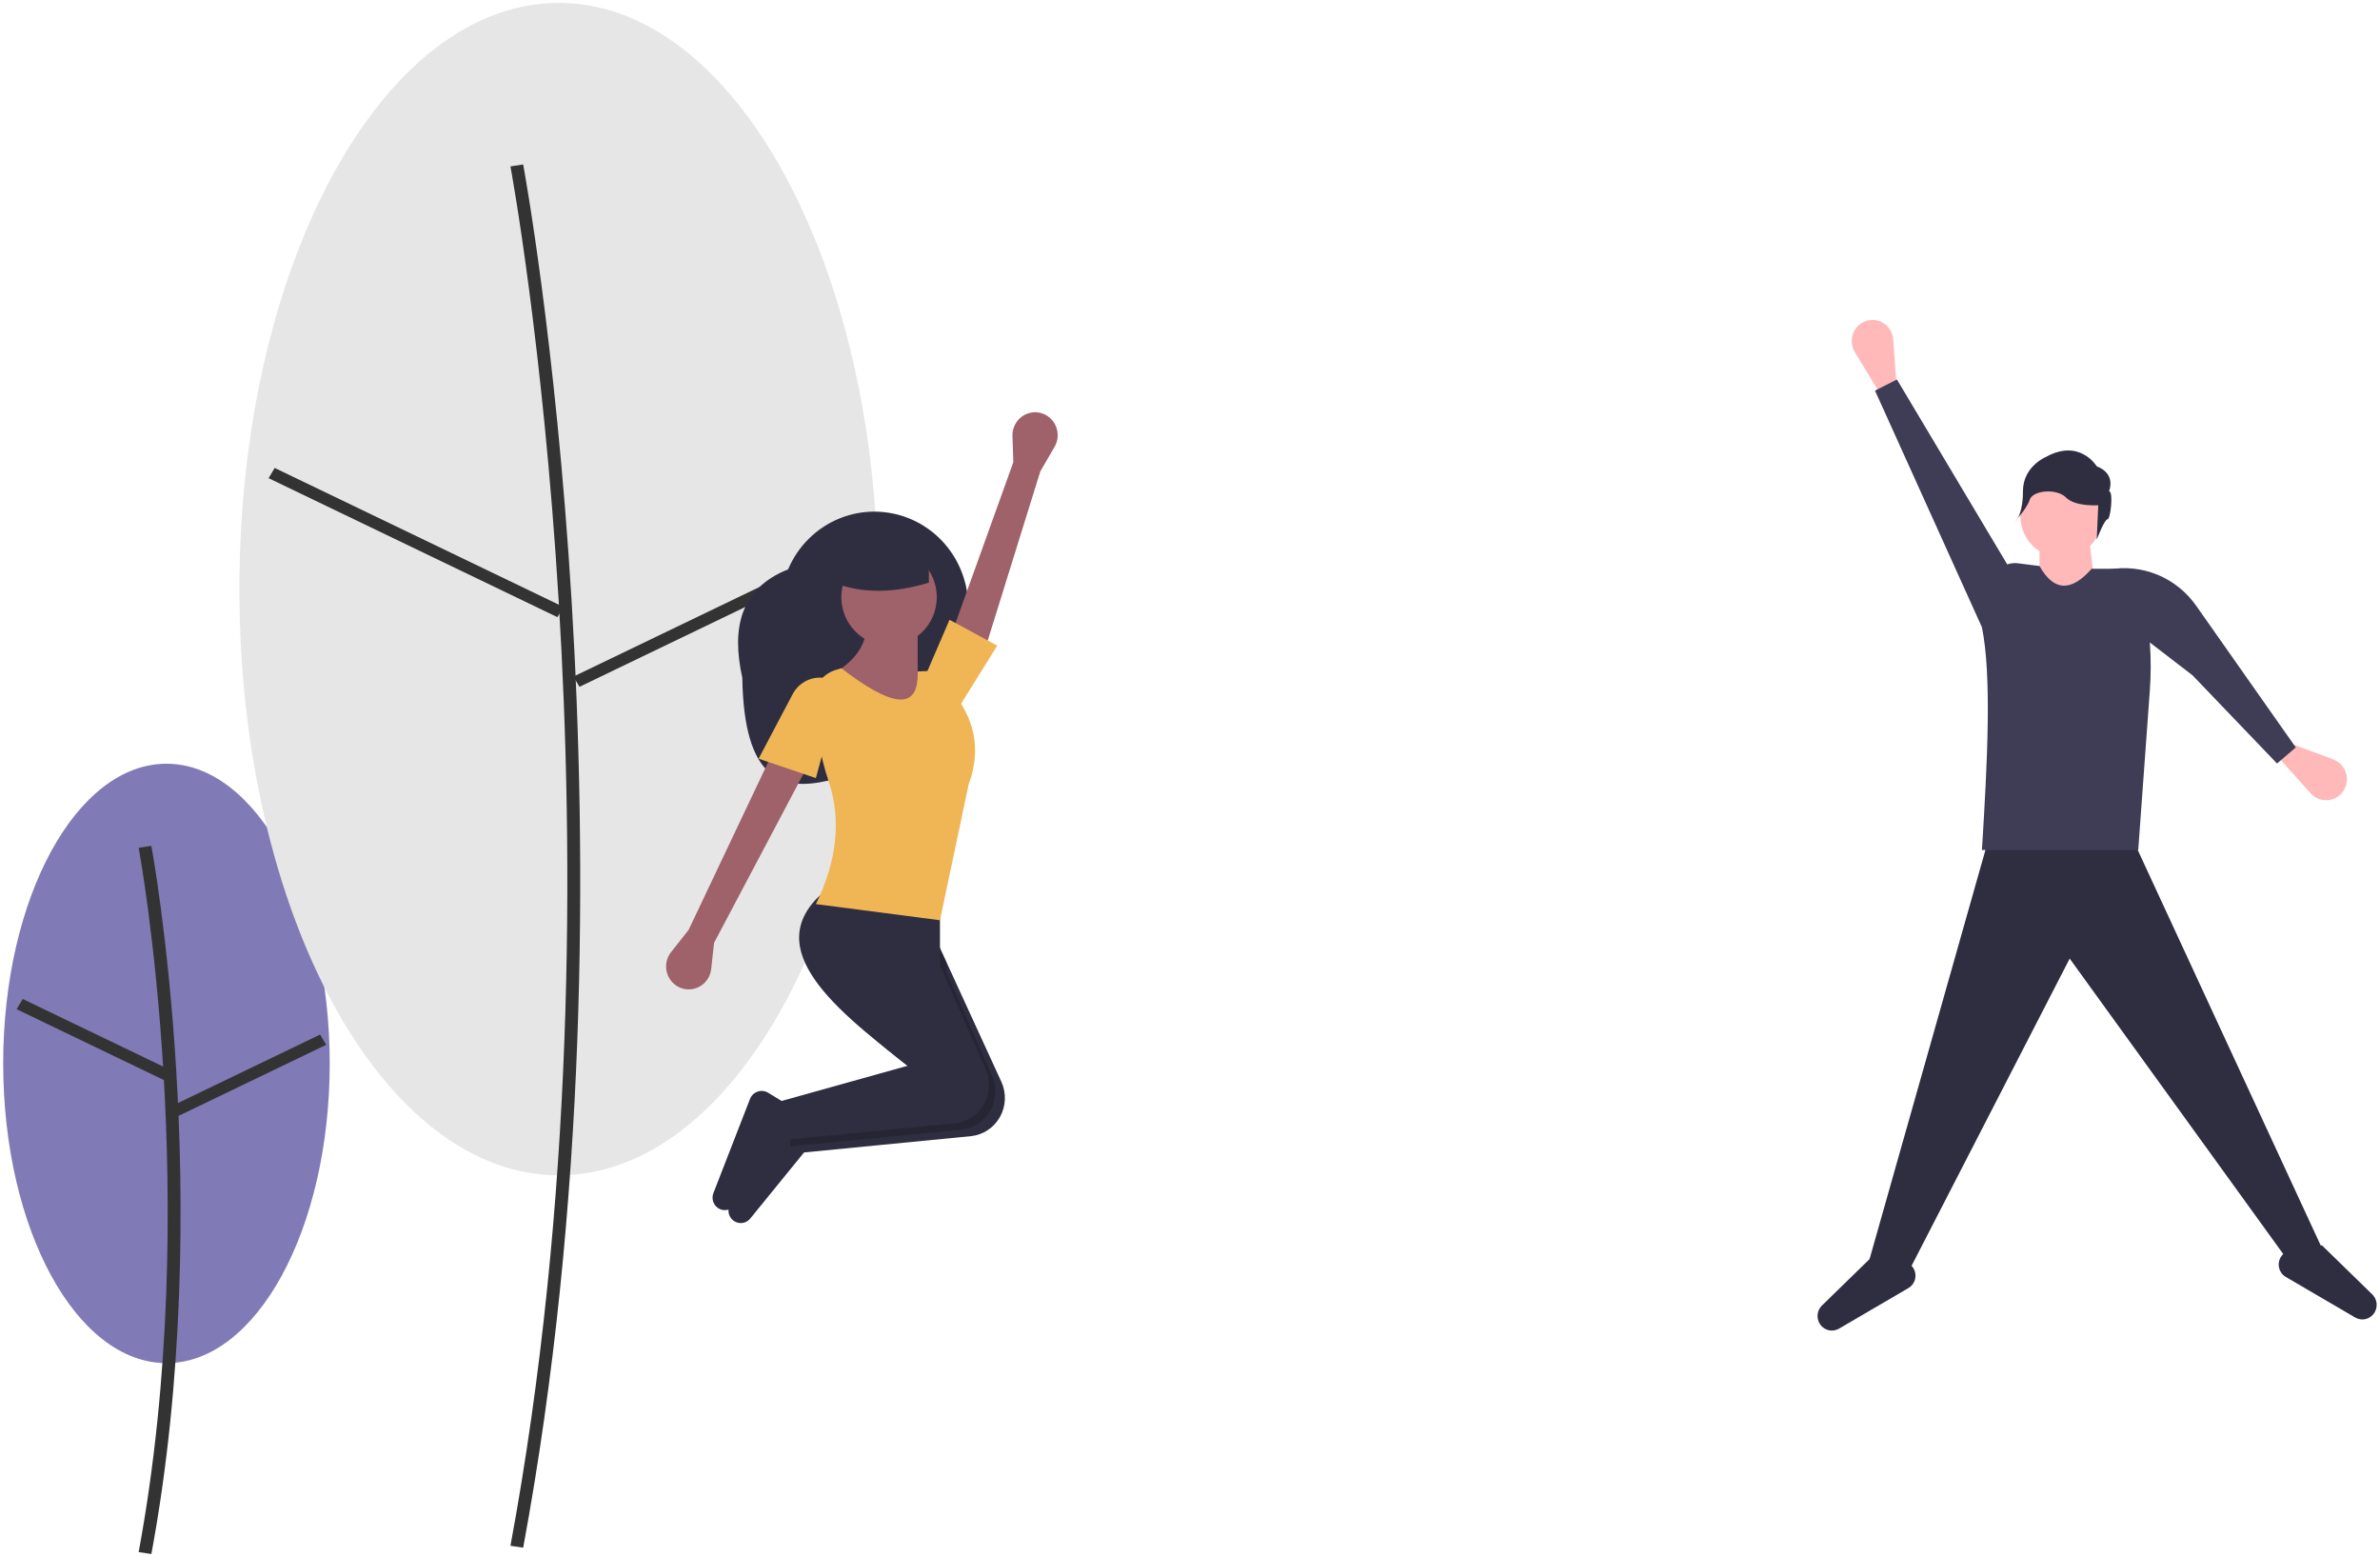 <svg width="523" height="342" viewBox="0 0 523 342" fill="none" xmlns="http://www.w3.org/2000/svg">
<path d="M36.579 299.454C56.394 299.454 72.457 269.977 72.457 233.615C72.457 197.253 56.394 167.775 36.579 167.775C16.764 167.775 0.701 197.253 0.701 233.615C0.701 269.977 16.764 299.454 36.579 299.454Z" fill="#807BB7"/>
<path d="M33.266 341.383C47.635 263.844 33.41 186.585 33.265 185.814L30.47 186.24C30.615 187.007 44.758 263.86 30.469 340.964L33.266 341.383Z" fill="#333333"/>
<path d="M4.992 219.457L3.654 221.706L36.098 237.313L37.435 235.064L4.992 219.457Z" fill="#333333"/>
<path d="M70.339 227.275L37.899 242.891L39.237 245.14L71.677 229.524L70.339 227.275Z" fill="#333333"/>
<path d="M122.783 258.188C161.538 258.188 192.956 200.534 192.956 129.414C192.956 58.295 161.538 0.641 122.783 0.641C84.027 0.641 52.61 58.295 52.61 129.414C52.61 200.534 84.027 258.188 122.783 258.188Z" fill="#E6E6E6"/>
<path d="M114.967 339.997C143.034 188.539 115.25 37.634 114.966 36.127L112.171 36.553C112.454 38.056 140.157 188.556 112.17 339.578L114.967 339.997Z" fill="#333333"/>
<path d="M60.362 102.798L59.025 105.047L122.482 135.573L123.819 133.325L60.362 102.798Z" fill="#333333"/>
<path d="M189.452 118.09L126.004 148.633L127.342 150.881L190.79 120.339L189.452 118.09Z" fill="#333333"/>
<g clip-path="url(#clip0)">
<path d="M163.118 148.876C163.478 171.4 171.771 173.838 181.956 171.489C193.591 168.805 203.141 160.394 207.848 149.265L211.094 141.589C213.252 136.487 213.324 130.723 211.296 125.566C209.267 120.409 205.303 116.282 200.276 114.091H200.276C197.787 113.007 195.112 112.43 192.404 112.395C189.695 112.36 187.006 112.867 184.491 113.886C181.975 114.906 179.682 116.418 177.742 118.337C175.802 120.257 174.254 122.545 173.186 125.071C162.74 129.236 160.678 137.859 163.118 148.876Z" fill="#2F2E41"/>
<path d="M228.609 103.543L231.735 98.173C232.117 97.518 232.347 96.783 232.409 96.024C232.471 95.265 232.363 94.501 232.093 93.791C231.822 93.08 231.397 92.441 230.849 91.921C230.301 91.401 229.643 91.014 228.927 90.789C228.17 90.551 227.369 90.5 226.589 90.641C225.809 90.781 225.074 91.108 224.444 91.596C223.814 92.083 223.308 92.716 222.968 93.442C222.628 94.168 222.464 94.966 222.49 95.77L222.674 101.542L207.983 142.408L215.994 144.106L228.609 103.543Z" fill="#9F616A"/>
<path d="M151.319 204.286L147.471 209.149C147.002 209.743 146.67 210.437 146.502 211.179C146.335 211.921 146.334 212.693 146.502 213.435C146.67 214.177 147.001 214.872 147.471 215.465C147.941 216.059 148.537 216.538 149.214 216.864C149.93 217.209 150.716 217.375 151.508 217.349C152.299 217.323 153.073 217.105 153.765 216.714C154.457 216.322 155.046 215.769 155.485 215.099C155.923 214.43 156.197 213.664 156.285 212.865L156.913 207.125L177.19 168.8L169.499 165.961L151.319 204.286Z" fill="#9F616A"/>
<path d="M175.093 244.741L175.659 251.647L175.792 253.258L213.451 249.581C214.749 249.433 215.995 248.976 217.086 248.247C218.177 247.518 219.084 246.538 219.731 245.386C220.379 244.235 220.75 242.945 220.815 241.62C220.879 240.296 220.634 238.975 220.101 237.764L207.956 211.299L203.76 202.157L185.581 197.899C170.59 209.545 184.077 222.399 201.047 235.401C201.712 235.912 202.383 236.423 203.061 236.934L175.093 244.741Z" fill="#2F2E41"/>
<path d="M162.403 268.654C162.862 268.72 163.33 268.666 163.762 268.496C164.194 268.327 164.576 268.047 164.872 267.684L177.19 252.548L176.491 245.451L172.291 242.893C171.947 242.683 171.563 242.553 171.164 242.509C170.766 242.466 170.363 242.511 169.984 242.642C169.604 242.773 169.257 242.986 168.967 243.266C168.677 243.547 168.451 243.888 168.303 244.266L160.269 264.927C160.119 265.313 160.057 265.728 160.087 266.142C160.118 266.555 160.241 266.957 160.446 267.315C160.652 267.674 160.934 267.981 161.273 268.212C161.612 268.444 161.998 268.595 162.403 268.654Z" fill="#2F2E41"/>
<path opacity="0.2" d="M172.995 243.322L173.694 251.838L175.659 251.647L211.354 248.162C212.652 248.013 213.897 247.556 214.988 246.827C216.079 246.098 216.986 245.118 217.634 243.967C218.282 242.815 218.653 241.525 218.717 240.201C218.781 238.876 218.537 237.555 218.003 236.345L207.956 213.513V211.298L203.76 202.157L185.581 197.899C170.59 209.545 184.077 222.399 201.047 235.401L200.963 235.514L172.995 243.322Z" fill="black"/>
<path d="M158.907 265.815C159.366 265.882 159.834 265.827 160.266 265.658C160.698 265.488 161.08 265.208 161.375 264.845L173.694 249.709L172.995 242.612L168.795 240.054C168.451 239.844 168.067 239.714 167.668 239.67C167.27 239.627 166.867 239.672 166.487 239.803C166.108 239.934 165.761 240.147 165.471 240.427C165.181 240.708 164.954 241.049 164.807 241.427L156.773 262.088C156.623 262.474 156.561 262.889 156.591 263.303C156.622 263.716 156.745 264.118 156.95 264.476C157.155 264.835 157.438 265.142 157.777 265.374C158.116 265.605 158.502 265.756 158.907 265.815Z" fill="#2F2E41"/>
<path d="M171.596 241.902L172.296 250.419L209.955 246.741C211.253 246.593 212.498 246.136 213.59 245.407C214.681 244.678 215.588 243.699 216.236 242.547C216.884 241.396 217.255 240.106 217.32 238.782C217.385 237.458 217.141 236.137 216.608 234.926L206.557 212.093V199.318L182.085 195.06C166.504 207.164 181.685 220.572 199.565 234.095L171.596 241.902Z" fill="#2F2E41"/>
<path d="M195.37 141.83C201.162 141.83 205.858 137.064 205.858 131.184C205.858 125.305 201.162 120.538 195.37 120.538C189.577 120.538 184.881 125.305 184.881 131.184C184.881 137.064 189.577 141.83 195.37 141.83Z" fill="#9F616A"/>
<path d="M181.385 148.927L196.069 158.864L208.655 156.025L201.663 148.927V138.281L190.475 137.572C190.24 141.823 187.84 145.713 181.385 148.927Z" fill="#9F616A"/>
<path d="M179.288 198.609L206.557 202.157L212.85 172.349C215.773 164.436 214.096 157.445 208.683 151.203C208.476 150.152 207.925 149.204 207.119 148.512C206.313 147.82 205.3 147.426 204.245 147.394L201.663 147.508C201.955 156.921 195.122 154.654 184.881 146.798L183.645 147.175C182.046 147.662 180.674 148.716 179.779 150.146C178.883 151.576 178.525 153.285 178.77 154.961L179.898 162.687C180.376 165.75 181.118 168.764 182.117 171.694C184.913 180.176 183.914 189.154 179.288 198.609Z" fill="#F0B656"/>
<path d="M166.702 166.671L179.288 170.929L184.881 150.347L182.986 149.473C181.415 148.748 179.631 148.657 177.996 149.218C176.362 149.779 174.998 150.951 174.183 152.495L166.702 166.671Z" fill="#F0B656"/>
<path d="M203.76 147.508L210.752 155.315L219.143 141.83L208.654 136.152L203.76 147.508Z" fill="#F0B656"/>
<path d="M183.133 127.99C189.724 130.513 196.758 130.251 204.11 127.99V119.474H183.133V127.99Z" fill="#2F2E41"/>
<path d="M510.243 274.189L503.012 277.247L454.808 210.581L419.86 278.47L410.822 276.636L437.334 183.058H468.064L510.243 274.189Z" fill="#2F2E41"/>
<path d="M519.944 289.741C519.543 289.852 519.124 289.881 518.712 289.827C518.3 289.773 517.903 289.637 517.543 289.427L502.294 280.515C501.882 280.275 501.53 279.941 501.266 279.541C501.002 279.14 500.832 278.683 500.77 278.205C500.708 277.727 500.755 277.241 500.907 276.785C501.06 276.328 501.314 275.913 501.649 275.572L503.012 274.189L510.243 273.577L521.297 284.348C521.699 284.74 521.991 285.233 522.144 285.777C522.297 286.321 522.305 286.897 522.168 287.445C522.03 287.993 521.752 288.494 521.361 288.898C520.97 289.301 520.481 289.592 519.944 289.741Z" fill="#2F2E41"/>
<path d="M401.724 292.187C402.125 292.298 402.543 292.328 402.955 292.274C403.367 292.22 403.765 292.084 404.125 291.873L419.374 282.962C419.785 282.721 420.137 282.388 420.401 281.987C420.665 281.586 420.835 281.129 420.897 280.652C420.96 280.174 420.913 279.688 420.76 279.231C420.608 278.774 420.354 278.36 420.018 278.019L418.655 276.635L411.424 276.024L400.371 286.795C399.969 287.187 399.676 287.68 399.523 288.224C399.37 288.768 399.362 289.343 399.5 289.891C399.637 290.439 399.915 290.941 400.306 291.344C400.697 291.748 401.186 292.038 401.724 292.187Z" fill="#2F2E41"/>
<path d="M416.847 85.811L413.835 87.646L407.591 77.348C407.208 76.715 406.98 75.998 406.926 75.258C406.873 74.517 406.996 73.774 407.285 73.092C407.574 72.41 408.02 71.808 408.586 71.337C409.152 70.867 409.821 70.541 410.537 70.388C411.174 70.252 411.832 70.256 412.467 70.399C413.102 70.542 413.699 70.822 414.219 71.218C414.739 71.615 415.17 72.12 415.481 72.7C415.793 73.279 415.98 73.92 416.028 74.578L416.847 85.811Z" fill="#FFB9B9"/>
<path d="M500.305 165.987L501.555 162.654L512.735 166.828C513.422 167.085 514.038 167.505 514.531 168.054C515.024 168.602 515.38 169.263 515.568 169.981C515.757 170.698 515.773 171.451 515.615 172.176C515.456 172.901 515.129 173.577 514.659 174.147C514.242 174.653 513.723 175.063 513.136 175.349C512.55 175.635 511.91 175.791 511.26 175.805C510.61 175.82 509.964 175.693 509.366 175.433C508.767 175.174 508.231 174.787 507.792 174.3L500.305 165.987Z" fill="#FFB9B9"/>
<path d="M453 122.508C457.992 122.508 462.039 118.4 462.039 113.334C462.039 108.267 457.992 104.159 453 104.159C448.009 104.159 443.962 108.267 443.962 113.334C443.962 118.4 448.009 122.508 453 122.508Z" fill="#FFB9B9"/>
<path d="M460.834 132.905H448.18V118.838L459.026 117.615L460.834 132.905Z" fill="#FFB9B9"/>
<path d="M469.872 186.728H435.526C436.737 167.276 437.696 148.478 435.526 137.798L437.523 128.068C437.8 126.72 438.567 125.527 439.67 124.726C440.774 123.925 442.134 123.576 443.481 123.747L448.18 124.343C451.362 130.022 455.209 129.967 459.628 124.954H465.289C466.043 124.954 466.791 125.107 467.486 125.404C468.182 125.7 468.813 126.135 469.341 126.682C469.869 127.229 470.285 127.877 470.563 128.589C470.842 129.301 470.977 130.063 470.962 130.828C472.437 137.682 472.927 144.715 472.419 151.711L469.872 186.728Z" fill="#3F3D56"/>
<path d="M412.027 85.811L416.847 83.365L442.757 126.789L435.527 137.798L412.027 85.811Z" fill="#3F3D56"/>
<path d="M500.373 167.727L504.493 164.2L482.603 133.066C480.462 130.02 477.51 127.656 474.092 126.252C470.675 124.847 466.935 124.46 463.309 125.136L462.618 125.265L470.895 139.968L481.797 148.346L500.373 167.727Z" fill="#3F3D56"/>
<path d="M463.453 107.918C463.453 107.918 465.142 104.146 460.751 102.432C460.751 102.432 457.035 96.261 449.604 100.375C449.604 100.375 444.538 102.432 444.538 107.918C444.538 113.404 442.849 114.432 442.849 114.432C442.849 114.432 445.364 111.813 446.039 109.756C446.715 107.699 451.969 107.232 453.995 109.289C456.022 111.347 461.089 111.004 461.089 111.004L460.751 118.547C460.751 118.547 462.44 114.089 463.116 114.089C463.791 114.089 464.467 107.918 463.453 107.918Z" fill="#2F2E41"/>
</g>
<defs>
<clipPath id="clip0">
<rect width="375.892" height="266.693" fill="white" transform="translate(146.375 46.529)"/>
</clipPath>
</defs>
</svg>
